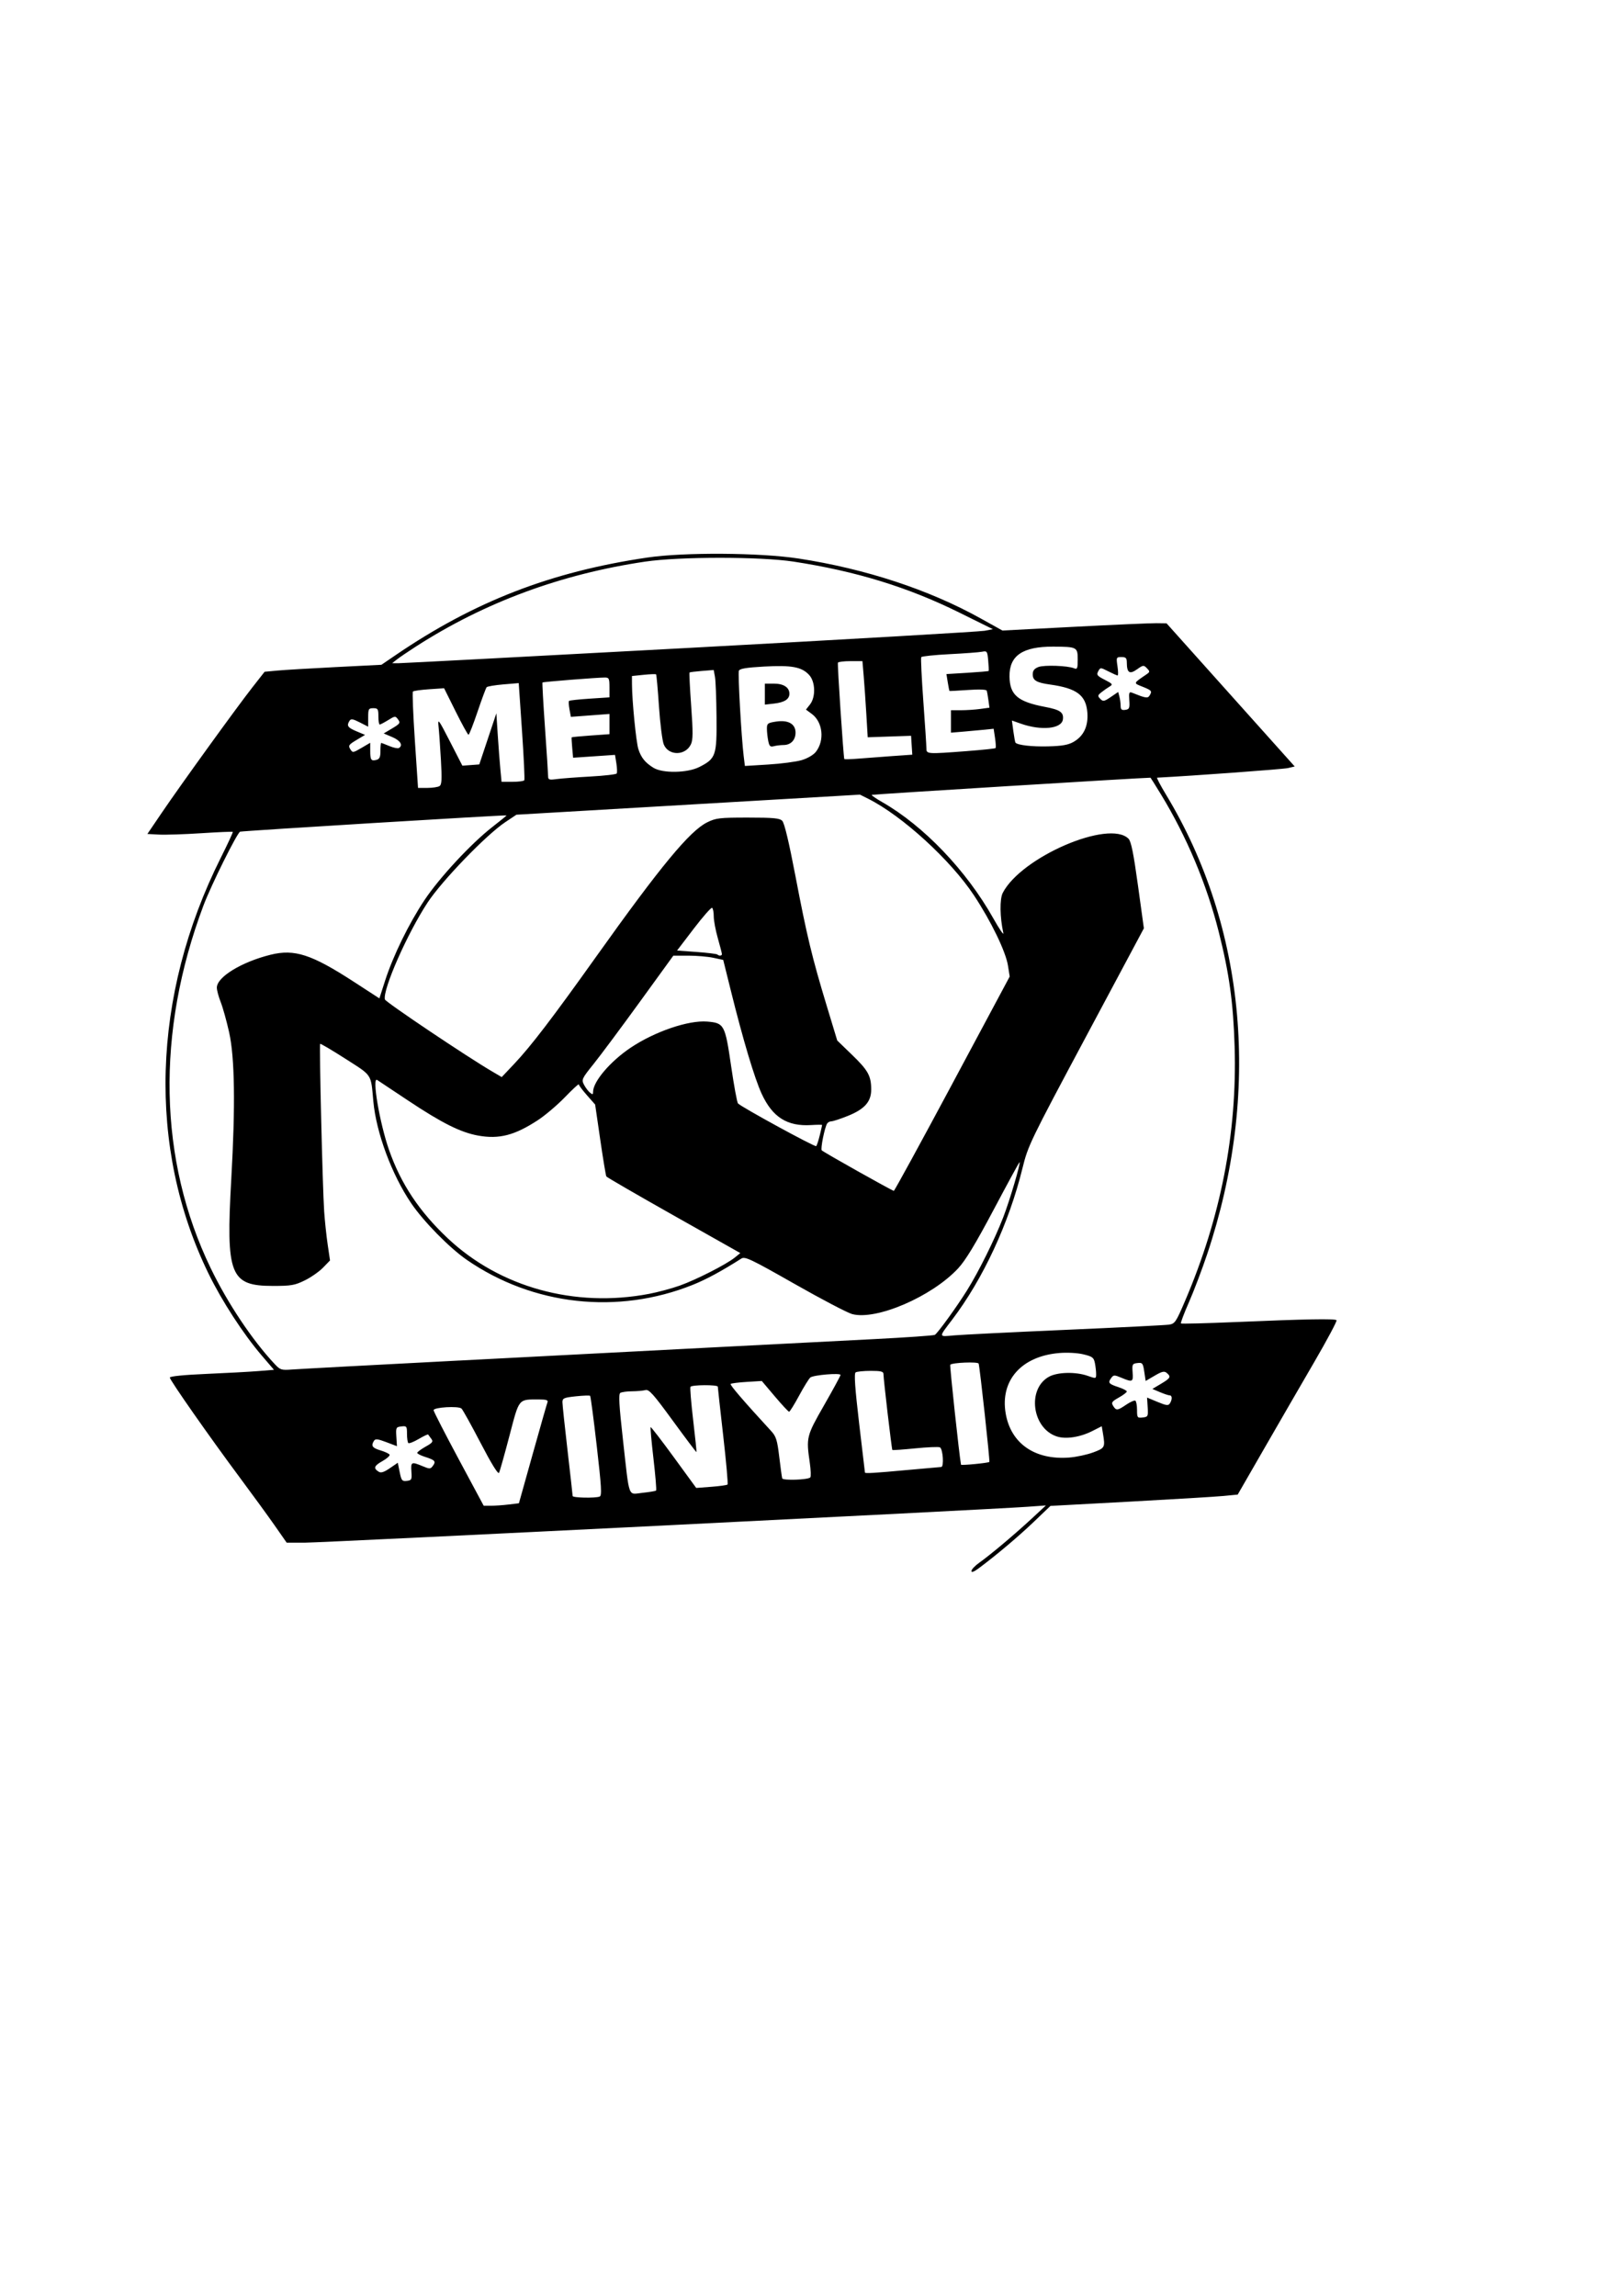 <?xml version="1.0" encoding="UTF-8" standalone="no"?>
<!-- Created with Inkscape (http://www.inkscape.org/) -->

<svg
   xmlns:dc="http://purl.org/dc/elements/1.1/"
   xmlns:cc="http://creativecommons.org/ns#"
   xmlns:rdf="http://www.w3.org/1999/02/22-rdf-syntax-ns#"
   xmlns:svg="http://www.w3.org/2000/svg"
   xmlns="http://www.w3.org/2000/svg"
   xmlns:sodipodi="http://sodipodi.sourceforge.net/DTD/sodipodi-0.dtd"
   xmlns:inkscape="http://www.inkscape.org/namespaces/inkscape"
   width="210mm"
   height="297mm"
   viewBox="0 0 210 297"
   version="1.1"
   id="svg84"
   inkscape:version="0.92.5 (2060ec1f9f, 2020-04-08)"
   sodipodi:docname="dessin2.svg">
  <defs
     id="defs78" />
  <sodipodi:namedview
     id="base"
     pagecolor="#ffffff"
     bordercolor="#666666"
     borderopacity="1.0"
     inkscape:pageopacity="0.0"
     inkscape:pageshadow="2"
     inkscape:zoom="0.35"
     inkscape:cx="400"
     inkscape:cy="560"
     inkscape:document-units="mm"
     inkscape:current-layer="layer1"
     showgrid="false"
     inkscape:window-width="1600"
     inkscape:window-height="837"
     inkscape:window-x="-8"
     inkscape:window-y="-8"
     inkscape:window-maximized="1" />
  <g
     inkscape:label="Calque 1"
     inkscape:groupmode="layer"
     id="layer1">
    <path
       inkscape:connector-curvature="0"
       id="path67"
       d="m 125.694,203.234 c 0.003,-0.199 0.468,-0.689 1.034,-1.089 1.417,-1.002 4.518,-3.609 6.745,-5.671 l 1.858,-1.721 -2.374,0.171 c -5.119,0.368 -91.127,4.641 -93.424,4.641 H 37.09 l -1.523,-2.183 c -0.838,-1.201 -2.853,-3.969 -4.477,-6.152 -3.946,-5.302 -9.117,-12.686 -9.117,-13.02 0,-0.164 1.828,-0.348 4.696,-0.471 2.583,-0.112 5.616,-0.277 6.739,-0.367 l 2.043,-0.164 -1.587,-1.852 c -2.38,-2.779 -5.14,-7.025 -6.878,-10.583 -7.944,-16.261 -7.365,-35.961 1.581,-53.805 0.901,-1.798 1.601,-3.307 1.555,-3.353 -0.046,-0.046 -1.877,0.033 -4.069,0.175 -2.192,0.142 -4.66,0.222 -5.484,0.178 l -1.499,-0.081 1.886,-2.778 c 2.458,-3.62 9.665,-13.592 11.694,-16.18 l 1.587,-2.025 1.606,-0.151 c 0.883,-0.083 4.285,-0.286 7.559,-0.452 l 5.953,-0.301 1.852,-1.262 c 10.19,-6.942 20.07,-10.77 32.544,-12.609 4.761,-0.702 14.598,-0.639 19.579,0.126 8.666,1.33 16.863,4.025 23.541,7.738 l 2.834,1.576 9.302,-0.483 c 5.116,-0.266 9.894,-0.476 10.616,-0.467 l 1.314,0.016 8.293,9.26 8.293,9.26 -0.876,0.207 c -0.633,0.15 -12.127,0.992 -16.924,1.241 -0.095,0.005 0.421,0.991 1.147,2.192 10.391,17.181 12.309,38.619 5.321,59.465 -0.659,1.965 -1.717,4.755 -2.353,6.2 -0.635,1.446 -1.102,2.682 -1.036,2.747 0.066,0.066 3.308,-0.017 7.205,-0.183 8.919,-0.381 12.712,-0.449 12.927,-0.234 0.093,0.093 -1.204,2.527 -2.882,5.41 -1.678,2.883 -4.593,7.92 -6.478,11.195 l -3.428,5.953 -1.818,0.177 c -1,0.097 -6.452,0.427 -12.115,0.733 l -10.296,0.556 -2.139,2.046 c -1.987,1.901 -4.733,4.219 -7.1,5.993 -0.649,0.486 -0.99,0.618 -0.987,0.382 z m -59.904,-8.599 1.353,-0.163 1.781,-6.36 c 0.979,-3.498 1.842,-6.519 1.917,-6.714 0.101,-0.264 -0.167,-0.355 -1.05,-0.355 -2.768,0 -2.579,-0.229 -3.877,4.717 -0.636,2.426 -1.241,4.573 -1.344,4.772 -0.119,0.23 -0.978,-1.16 -2.371,-3.836 -1.201,-2.309 -2.32,-4.323 -2.486,-4.477 -0.388,-0.358 -3.61,-0.169 -3.61,0.212 0,0.155 1.459,2.999 3.241,6.32 l 3.241,6.038 0.926,0.004 c 0.509,0.002 1.535,-0.069 2.279,-0.158 z m 11.799,-1.03 c 0.301,-0.115 0.237,-1.226 -0.373,-6.524 -0.404,-3.512 -0.79,-6.44 -0.858,-6.508 -0.067,-0.067 -0.902,-0.039 -1.854,0.063 -1.545,0.165 -1.732,0.247 -1.73,0.76 0,0.316 0.299,3.128 0.661,6.25 0.363,3.121 0.659,5.771 0.659,5.887 0,0.233 2.917,0.294 3.494,0.073 z m 7.303,-0.781 c 0.069,-0.069 -0.084,-1.92 -0.339,-4.115 -0.255,-2.195 -0.42,-4.033 -0.368,-4.084 0.053,-0.051 1.401,1.697 2.997,3.885 l 2.902,3.979 1.953,-0.148 c 1.074,-0.081 2.018,-0.214 2.099,-0.294 0.081,-0.081 -0.171,-2.917 -0.558,-6.302 -0.387,-3.386 -0.703,-6.245 -0.701,-6.354 0.004,-0.27 -3.371,-0.254 -3.538,0.017 -0.073,0.119 0.084,2.053 0.349,4.299 0.265,2.246 0.458,4.112 0.429,4.147 -0.029,0.035 -1.404,-1.789 -3.056,-4.054 -2.531,-3.469 -3.09,-4.094 -3.553,-3.969 -0.302,0.081 -1.085,0.151 -1.74,0.155 -0.655,0.004 -1.332,0.098 -1.506,0.208 -0.24,0.153 -0.16,1.583 0.337,6.015 0.882,7.865 0.604,7.112 2.55,6.909 0.89,-0.093 1.674,-0.225 1.743,-0.294 z m -31.658,-2.454 c -0.092,-1.256 0,-1.301 1.432,-0.703 0.945,0.395 1.032,0.391 1.356,-0.052 0.414,-0.566 0.261,-0.735 -1.045,-1.152 -0.546,-0.174 -0.992,-0.405 -0.992,-0.512 0,-0.107 0.482,-0.466 1.071,-0.797 0.928,-0.521 1.026,-0.66 0.736,-1.041 -0.184,-0.241 -0.363,-0.483 -0.397,-0.537 -0.035,-0.054 -0.588,0.21 -1.231,0.586 -0.642,0.376 -1.243,0.609 -1.335,0.517 -0.092,-0.092 -0.167,-0.631 -0.167,-1.199 0,-0.97 -0.044,-1.027 -0.728,-0.948 -0.691,0.08 -0.724,0.146 -0.65,1.319 l 0.077,1.236 -1.375,-0.523 c -1.105,-0.42 -1.419,-0.455 -1.594,-0.177 -0.411,0.647 -0.228,0.923 0.82,1.237 0.576,0.173 1.113,0.421 1.194,0.552 0.081,0.131 -0.333,0.508 -0.92,0.838 -1.092,0.614 -1.202,0.926 -0.488,1.376 0.295,0.186 0.687,0.063 1.439,-0.452 l 1.034,-0.708 0.245,1.212 c 0.221,1.093 0.312,1.204 0.922,1.133 0.623,-0.073 0.67,-0.169 0.594,-1.204 z m 51.607,0.763 c 0.103,-0.095 0.076,-0.945 -0.061,-1.889 -0.478,-3.306 -0.439,-3.46 1.858,-7.471 1.164,-2.032 2.117,-3.788 2.117,-3.902 0,-0.287 -3.497,0.007 -3.902,0.328 -0.181,0.144 -0.836,1.2 -1.455,2.347 -0.619,1.147 -1.202,2.085 -1.294,2.085 -0.093,1.5e-4 -0.926,-0.895 -1.852,-1.989 l -1.683,-1.99 -1.944,0.119 c -1.069,0.065 -2.009,0.184 -2.089,0.264 -0.122,0.122 1.698,2.236 5.26,6.11 0.623,0.678 0.773,1.161 1.03,3.307 0.165,1.382 0.338,2.641 0.384,2.797 0.089,0.3 3.289,0.198 3.632,-0.116 z m 12.513,-0.959 c 2.328,-0.216 4.323,-0.394 4.432,-0.396 0.385,-0.006 0.216,-2.394 -0.181,-2.546 -0.208,-0.08 -1.657,-0.017 -3.219,0.14 -1.562,0.157 -2.877,0.249 -2.923,0.204 -0.088,-0.088 -1.152,-9.174 -1.152,-9.839 0,-0.312 -0.357,-0.397 -1.654,-0.394 -0.91,0.002 -1.786,0.091 -1.948,0.198 -0.212,0.14 -0.087,1.965 0.449,6.544 0.409,3.493 0.75,6.38 0.758,6.416 0.028,0.132 1.288,0.056 5.438,-0.329 z m 10.659,-1.048 c 0.094,-0.094 -1.226,-12.205 -1.386,-12.721 -0.083,-0.266 -3.403,-0.134 -3.674,0.145 -0.087,0.09 1.167,11.745 1.392,12.93 0.023,0.121 3.531,-0.218 3.667,-0.355 z m 13.431,-1.231 c 1.526,-0.571 1.565,-0.645 1.274,-2.408 l -0.162,-0.98 -1.232,0.624 c -1.58,0.801 -3.426,1.08 -4.592,0.695 -3.219,-1.062 -3.863,-6.19 -0.973,-7.74 1.105,-0.593 3.446,-0.639 4.978,-0.098 1.077,0.38 1.092,0.377 1.092,-0.232 0,-0.339 -0.073,-0.98 -0.161,-1.424 -0.142,-0.712 -0.319,-0.845 -1.492,-1.127 -0.773,-0.186 -2.081,-0.256 -3.123,-0.169 -4.888,0.41 -7.66,3.538 -6.927,7.818 0.665,3.884 3.773,6.043 8.211,5.705 0.917,-0.07 2.316,-0.37 3.109,-0.666 z m 7.052,-5.85 -0.078,-1.247 1.358,0.564 c 1.147,0.477 1.395,0.506 1.596,0.189 0.321,-0.507 0.307,-1.037 -0.027,-1.037 -0.15,0 -0.716,-0.187 -1.257,-0.416 l -0.984,-0.416 1.124,-0.669 c 1.226,-0.73 1.323,-0.915 0.733,-1.405 -0.318,-0.264 -0.612,-0.196 -1.558,0.359 l -1.167,0.684 -0.18,-1.2 c -0.166,-1.108 -0.234,-1.194 -0.885,-1.119 -0.656,0.076 -0.699,0.161 -0.623,1.206 0.092,1.256 0,1.301 -1.432,0.703 -0.94,-0.393 -1.033,-0.39 -1.347,0.039 -0.442,0.604 -0.323,0.75 0.956,1.172 0.589,0.195 1.072,0.446 1.072,0.559 0,0.113 -0.467,0.468 -1.037,0.788 -0.904,0.508 -0.998,0.646 -0.73,1.075 0.397,0.636 0.546,0.622 1.694,-0.158 0.526,-0.357 1.055,-0.588 1.177,-0.514 0.121,0.075 0.22,0.613 0.22,1.196 0,1.001 0.041,1.056 0.728,0.977 0.692,-0.08 0.724,-0.145 0.649,-1.331 z m -89.086,-6.035 c 24.52,-1.276 43.207,-2.241 53.53,-2.766 4.267,-0.217 7.876,-0.468 8.021,-0.558 0.377,-0.233 2.836,-3.63 4.143,-5.724 1.529,-2.448 3.6,-6.624 4.704,-9.482 0.848,-2.195 2.305,-7.129 2.106,-7.129 -0.047,0 -1.554,2.768 -3.349,6.152 -2.354,4.437 -3.634,6.55 -4.592,7.581 -3.395,3.653 -10.588,6.754 -13.716,5.913 -0.609,-0.164 -3.964,-1.922 -7.456,-3.907 -5.657,-3.215 -6.408,-3.573 -6.879,-3.273 -2.566,1.632 -4.552,2.706 -6.298,3.404 -9.704,3.884 -20.647,2.674 -29.209,-3.228 -2.24,-1.544 -5.601,-4.961 -7.209,-7.329 -2.504,-3.688 -4.526,-9.125 -4.898,-13.173 -0.335,-3.639 -0.087,-3.26 -3.603,-5.515 -1.748,-1.121 -3.225,-1.992 -3.281,-1.935 -0.13,0.13 0.313,18.609 0.519,21.658 0.084,1.237 0.288,3.174 0.455,4.305 l 0.303,2.056 -0.903,0.932 c -0.497,0.513 -1.56,1.254 -2.362,1.648 -1.29,0.634 -1.764,0.716 -4.104,0.716 -5.574,0 -6.113,-1.379 -5.407,-13.827 0.54,-9.522 0.449,-15.718 -0.277,-18.975 -0.324,-1.452 -0.814,-3.212 -1.09,-3.912 -0.276,-0.7 -0.502,-1.543 -0.502,-1.873 0,-1.371 3.193,-3.324 6.959,-4.258 3.093,-0.767 5.299,-0.049 10.768,3.5 l 3.307,2.147 0.741,-2.303 c 1.031,-3.203 3.072,-7.377 5.09,-10.407 1.939,-2.912 6.051,-7.339 8.81,-9.484 1.025,-0.797 1.841,-1.461 1.813,-1.476 -0.15,-0.079 -34.2,1.999 -34.474,2.105 -0.391,0.15 -3.759,6.93 -4.744,9.551 -6.156,16.381 -5.828,32.91 0.932,46.907 2.187,4.528 5.361,9.287 8.271,12.398 0.73,0.781 0.872,0.825 2.274,0.719 0.823,-0.063 10.545,-0.585 21.604,-1.16 z m 78.449,-3.971 c 6.912,-0.303 12.939,-0.606 13.392,-0.674 0.77,-0.115 0.908,-0.318 2.094,-3.094 4.612,-10.793 6.738,-21.7 6.403,-32.85 -0.172,-5.715 -0.694,-9.49 -2.059,-14.885 -1.556,-6.149 -4.142,-12.301 -7.459,-17.744 -0.732,-1.201 -1.347,-2.183 -1.367,-2.183 -1.056,0 -35.999,2.152 -36.068,2.222 -0.057,0.057 0.558,0.481 1.365,0.942 5.361,3.067 10.89,8.85 14.355,15.015 0.801,1.425 1.388,2.283 1.305,1.906 -0.451,-2.038 -0.484,-4.393 -0.072,-5.189 2.397,-4.635 13.749,-9.524 16.267,-7.005 0.339,0.339 0.648,1.864 1.222,6.023 l 0.768,5.57 -7.482,14.004 c -7.26,13.589 -7.504,14.094 -8.23,17.047 -1.746,7.1 -5.094,14.308 -9.093,19.576 -1.784,2.351 -1.802,2.217 0.266,2.032 1.004,-0.09 7.481,-0.411 14.393,-0.714 z m -53.894,-4.653 c 1.149,-0.218 2.94,-0.699 3.981,-1.07 2.136,-0.76 6.021,-2.738 7.117,-3.623 l 0.728,-0.587 -8.605,-4.854 c -4.733,-2.67 -8.662,-4.946 -8.731,-5.058 -0.069,-0.112 -0.424,-2.251 -0.788,-4.753 l -0.662,-4.549 -1.058,-1.202 c -0.582,-0.661 -1.058,-1.293 -1.058,-1.404 0,-0.111 -0.804,0.631 -1.786,1.648 -0.982,1.017 -2.56,2.357 -3.506,2.976 -2.997,1.962 -5.004,2.483 -7.706,2.001 -2.281,-0.407 -4.686,-1.609 -9.095,-4.543 -2.037,-1.356 -3.835,-2.551 -3.995,-2.656 -0.705,-0.462 0.318,5.567 1.536,9.052 1.533,4.385 3.916,7.968 7.608,11.439 6.739,6.334 16.414,9.005 26.021,7.183 z m 39.259,-27.192 7.421,-13.862 -0.223,-1.413 c -0.288,-1.821 -2.185,-5.739 -4.404,-9.095 -3.022,-4.571 -9.299,-10.301 -13.691,-12.497 l -1.058,-0.529 -22.225,1.299 -22.225,1.299 -1.455,0.972 c -2.454,1.64 -8.174,7.56 -10.031,10.382 -2.616,3.975 -5.826,11.252 -5.533,12.543 0.076,0.334 10.571,7.381 13.891,9.326 l 1.227,0.719 1.612,-1.704 c 2.153,-2.275 4.941,-5.922 10.607,-13.873 8.349,-11.717 12.112,-16.268 14.369,-17.38 1.133,-0.558 1.595,-0.612 5.266,-0.612 3.321,0 4.098,0.073 4.445,0.42 0.274,0.273 0.869,2.766 1.705,7.144 1.478,7.74 2.152,10.535 4.045,16.778 l 1.363,4.498 1.918,1.852 c 2.079,2.008 2.476,2.728 2.476,4.495 0,1.575 -0.86,2.54 -3.045,3.414 -0.948,0.379 -1.893,0.69 -2.101,0.69 -0.208,0 -0.458,0.129 -0.555,0.286 -0.328,0.53 -0.88,3.284 -0.696,3.472 0.24,0.246 9.127,5.238 9.325,5.238 0.084,0 3.492,-6.238 7.574,-13.862 z m -17.151,6.667 c 0.165,-0.683 0.301,-1.278 0.301,-1.323 2.1e-4,-0.045 -0.635,-0.042 -1.412,0.007 -3.106,0.194 -5.012,-1.012 -6.414,-4.057 -0.919,-1.996 -2.413,-6.995 -3.986,-13.338 l -0.985,-3.969 -1.288,-0.276 c -0.708,-0.152 -2.16,-0.276 -3.227,-0.276 h -1.939 l -4.365,6.019 c -2.401,3.311 -5.082,6.912 -5.959,8.002 -1.511,1.879 -1.575,2.019 -1.241,2.665 0.194,0.375 0.539,0.837 0.767,1.026 0.348,0.289 0.414,0.273 0.414,-0.096 0,-1.325 2.22,-3.935 4.849,-5.7 3.12,-2.095 7.486,-3.586 9.918,-3.387 2.197,0.18 2.313,0.395 3.092,5.751 0.37,2.541 0.771,4.719 0.891,4.839 0.514,0.514 9.973,5.676 10.12,5.523 0.089,-0.093 0.298,-0.727 0.463,-1.41 z M 93.41,123.43 c 0,-0.11 -0.238,-1.032 -0.529,-2.05 -0.291,-1.018 -0.529,-2.29 -0.529,-2.828 0,-0.538 -0.096,-1.037 -0.214,-1.11 -0.118,-0.073 -1.185,1.141 -2.373,2.696 l -2.159,2.829 2.537,0.186 c 1.395,0.102 2.602,0.251 2.682,0.331 0.211,0.211 0.586,0.177 0.586,-0.055 z M 56.865,101.694 c 0.293,-0.185 0.329,-0.846 0.186,-3.369 -0.098,-1.726 -0.236,-3.674 -0.306,-4.329 -0.12,-1.113 -0.024,-0.988 1.477,1.933 l 1.605,3.124 1.094,-0.081 1.094,-0.081 1.104,-3.307 1.104,-3.307 0.18,2.778 c 0.099,1.528 0.25,3.522 0.337,4.432 l 0.157,1.654 h 1.409 c 0.775,0 1.465,-0.091 1.533,-0.202 0.069,-0.111 -0.065,-2.984 -0.297,-6.385 L 67.119,88.37 65.129,88.538 c -1.095,0.093 -2.068,0.257 -2.163,0.365 -0.095,0.108 -0.625,1.537 -1.178,3.174 -0.553,1.637 -1.078,2.977 -1.168,2.977 -0.09,0 -0.837,-1.354 -1.66,-3.009 l -1.498,-3.009 -1.937,0.13 c -1.065,0.071 -2.009,0.205 -2.097,0.297 -0.088,0.092 0.025,2.935 0.25,6.319 l 0.411,6.152 1.205,-0.004 c 0.663,-0.002 1.369,-0.108 1.569,-0.235 z m 19.551,-1.24 c 1.786,-0.098 3.306,-0.274 3.379,-0.391 0.073,-0.118 0.053,-0.708 -0.043,-1.311 l -0.175,-1.097 -2.712,0.185 -2.712,0.185 -0.115,-1.286 c -0.063,-0.708 -0.096,-1.316 -0.073,-1.352 0.023,-0.036 1.133,-0.143 2.467,-0.238 l 2.426,-0.172 v -1.308 -1.308 l -2.496,0.187 -2.496,0.187 -0.182,-0.969 c -0.1,-0.533 -0.126,-1.025 -0.057,-1.093 0.068,-0.068 1.273,-0.2 2.678,-0.292 l 2.553,-0.168 v -1.283 c 0,-1.154 -0.06,-1.283 -0.595,-1.282 -1.011,0.002 -7.987,0.556 -8.073,0.641 -0.044,0.044 0.102,2.675 0.325,5.846 0.223,3.171 0.405,5.999 0.405,6.283 0,0.456 0.133,0.499 1.124,0.366 0.618,-0.084 2.586,-0.231 4.371,-0.329 z m 14.078,-1.233 c 2.131,-1.089 2.26,-1.464 2.217,-6.445 -0.021,-2.391 -0.112,-4.742 -0.202,-5.223 l -0.164,-0.876 -1.518,0.12 c -0.835,0.066 -1.559,0.157 -1.609,0.201 -0.05,0.044 0.046,1.993 0.214,4.33 0.248,3.449 0.24,4.386 -0.041,4.974 -0.713,1.488 -2.898,1.488 -3.506,-7.93e-4 -0.191,-0.468 -0.47,-2.675 -0.62,-4.906 -0.15,-2.23 -0.318,-4.1 -0.372,-4.154 -0.054,-0.054 -0.779,-0.029 -1.611,0.057 l -1.513,0.156 0.004,1.087 c 0.008,2.126 0.534,7.452 0.825,8.364 0.353,1.105 0.879,1.757 1.949,2.418 1.199,0.741 4.405,0.685 5.948,-0.103 z M 103.734,98.335 c 0.743,-0.221 1.515,-0.671 1.825,-1.065 1.162,-1.477 0.911,-3.855 -0.519,-4.912 l -0.757,-0.56 0.517,-0.657 c 0.765,-0.972 0.707,-2.949 -0.112,-3.833 -0.957,-1.033 -2.262,-1.275 -5.811,-1.078 -2.31,0.128 -3.17,0.271 -3.274,0.542 -0.141,0.367 0.321,8.578 0.62,11.027 l 0.158,1.291 3.034,-0.187 c 1.669,-0.103 3.613,-0.359 4.322,-0.569 z m -4.334,-2.499 c -0.093,-0.466 -0.17,-1.177 -0.17,-1.579 0,-0.665 0.109,-0.747 1.208,-0.912 1.552,-0.233 2.496,0.308 2.496,1.431 0,0.959 -0.615,1.599 -1.54,1.604 -0.39,0.002 -0.96,0.071 -1.267,0.153 -0.463,0.124 -0.587,0.005 -0.728,-0.698 z M 98.966,89.797 V 88.439 h 1.172 c 1.252,0 2.003,0.491 2.003,1.309 0,0.706 -0.646,1.12 -1.985,1.271 l -1.19,0.134 z m -49.742,7.343 c 0,-0.565 0.045,-1.027 0.1,-1.027 0.055,0 0.536,0.182 1.07,0.405 0.534,0.223 1.084,0.335 1.223,0.249 0.565,-0.349 0.19,-0.967 -0.858,-1.412 l -1.111,-0.472 1.108,-0.661 c 1,-0.596 1.073,-0.709 0.751,-1.149 -0.345,-0.472 -0.389,-0.469 -1.285,0.085 -0.511,0.316 -1.004,0.574 -1.095,0.574 -0.092,0 -0.167,-0.476 -0.167,-1.058 0,-0.953 -0.066,-1.058 -0.661,-1.058 -0.608,0 -0.661,0.097 -0.661,1.196 v 1.196 l -1.094,-0.558 c -0.886,-0.452 -1.137,-0.491 -1.319,-0.204 -0.403,0.636 -0.244,0.876 0.892,1.354 l 1.119,0.47 -1.117,0.666 c -0.99,0.59 -1.081,0.724 -0.799,1.174 0.309,0.495 0.348,0.491 1.45,-0.155 l 1.133,-0.664 v 1.025 c 0,1.199 0.115,1.368 0.809,1.186 0.397,-0.104 0.514,-0.367 0.514,-1.162 z m 66.357,0.662 2.46,-0.172 -0.079,-1.222 -0.079,-1.222 -2.805,0.096 -2.805,0.096 -0.179,-3.007 c -0.098,-1.654 -0.251,-3.87 -0.341,-4.925 l -0.162,-1.918 h -1.535 c -0.844,0 -1.581,0.089 -1.637,0.198 -0.086,0.167 0.71,12.176 0.826,12.467 0.021,0.053 0.902,0.026 1.957,-0.062 1.055,-0.087 3.025,-0.236 4.379,-0.331 z m 9.563,-0.639 c 1.956,-0.149 3.608,-0.322 3.67,-0.384 0.062,-0.062 0.032,-0.651 -0.067,-1.308 l -0.179,-1.196 -1.109,0.116 c -0.61,0.064 -1.853,0.178 -2.763,0.253 l -1.654,0.137 v -1.451 -1.451 h 1.286 c 0.707,0 1.828,-0.074 2.492,-0.165 l 1.206,-0.165 -0.133,-0.959 c -0.073,-0.528 -0.168,-1.08 -0.21,-1.227 -0.05,-0.171 -0.925,-0.209 -2.425,-0.104 -1.291,0.09 -2.372,0.147 -2.401,0.126 -0.03,-0.021 -0.131,-0.521 -0.226,-1.111 l -0.172,-1.073 2.708,-0.165 c 1.49,-0.091 2.731,-0.199 2.759,-0.24 0.028,-0.041 0,-0.647 -0.063,-1.347 -0.108,-1.213 -0.146,-1.265 -0.813,-1.135 -0.385,0.075 -2.28,0.216 -4.211,0.314 -1.931,0.098 -3.569,0.271 -3.64,0.386 -0.071,0.115 0.051,2.675 0.27,5.688 0.22,3.014 0.399,5.762 0.399,6.107 0,0.748 0.067,0.752 5.277,0.355 z m 13.784,-1.201 c 1.292,-0.747 1.895,-2.028 1.767,-3.757 -0.167,-2.262 -1.363,-3.167 -4.821,-3.648 -1.758,-0.245 -2.249,-0.533 -2.249,-1.323 0,-0.474 0.205,-0.738 0.728,-0.942 0.742,-0.289 3.791,-0.181 4.63,0.163 0.405,0.166 0.463,0.023 0.463,-1.133 0,-1.609 -0.086,-1.654 -3.165,-1.669 -3.965,-0.019 -5.7,1.167 -5.66,3.868 0.034,2.38 1.064,3.26 4.598,3.928 1.953,0.369 2.429,0.702 2.311,1.615 -0.159,1.225 -2.788,1.49 -5.452,0.55 l -1.146,-0.404 0.187,1.386 c 0.103,0.762 0.227,1.43 0.276,1.483 0.295,0.321 2.158,0.531 4.228,0.476 1.826,-0.048 2.609,-0.189 3.307,-0.592 z m 7.19,-5.37 c -0.066,-1.018 -0.018,-1.133 0.397,-0.965 1.693,0.685 1.985,0.734 2.216,0.371 0.372,-0.588 0.301,-0.682 -0.882,-1.155 -1.227,-0.491 -1.25,-0.412 0.46,-1.581 0.494,-0.338 0.5,-0.392 0.089,-0.816 -0.416,-0.429 -0.488,-0.421 -1.284,0.146 -0.955,0.68 -1.307,0.449 -1.314,-0.863 -0.003,-0.607 -0.119,-0.728 -0.696,-0.728 -0.67,0 -0.686,0.038 -0.513,1.191 0.098,0.655 0.107,1.191 0.02,1.191 -0.087,0 -0.626,-0.238 -1.197,-0.53 -1.032,-0.527 -1.04,-0.527 -1.317,-0.008 -0.244,0.457 -0.138,0.594 0.849,1.097 1.016,0.519 1.079,0.604 0.635,0.868 -0.271,0.161 -0.747,0.493 -1.057,0.738 -0.507,0.401 -0.523,0.488 -0.16,0.858 0.366,0.373 0.496,0.35 1.361,-0.238 l 0.956,-0.65 0.157,0.586 c 0.086,0.322 0.159,0.862 0.161,1.199 0.003,0.484 0.129,0.596 0.599,0.529 0.527,-0.075 0.587,-0.216 0.521,-1.241 z M 89.309,83.807 c 20.373,-1.1 37.518,-2.093 38.1,-2.207 l 1.058,-0.207 -4.366,-2.159 c -6.631,-3.279 -13.364,-5.347 -21.431,-6.581 -4.288,-0.656 -14.741,-0.655 -19.182,0.001 -10.893,1.61 -20.779,5.267 -29.633,10.96 -1.019,0.655 -2.136,1.413 -2.483,1.685 l -0.631,0.494 0.763,0.007 c 0.42,0.004 17.432,-0.893 37.805,-1.993 z"
       style="fill:#000000;stroke-width:0.265" />
  </g>
</svg>
